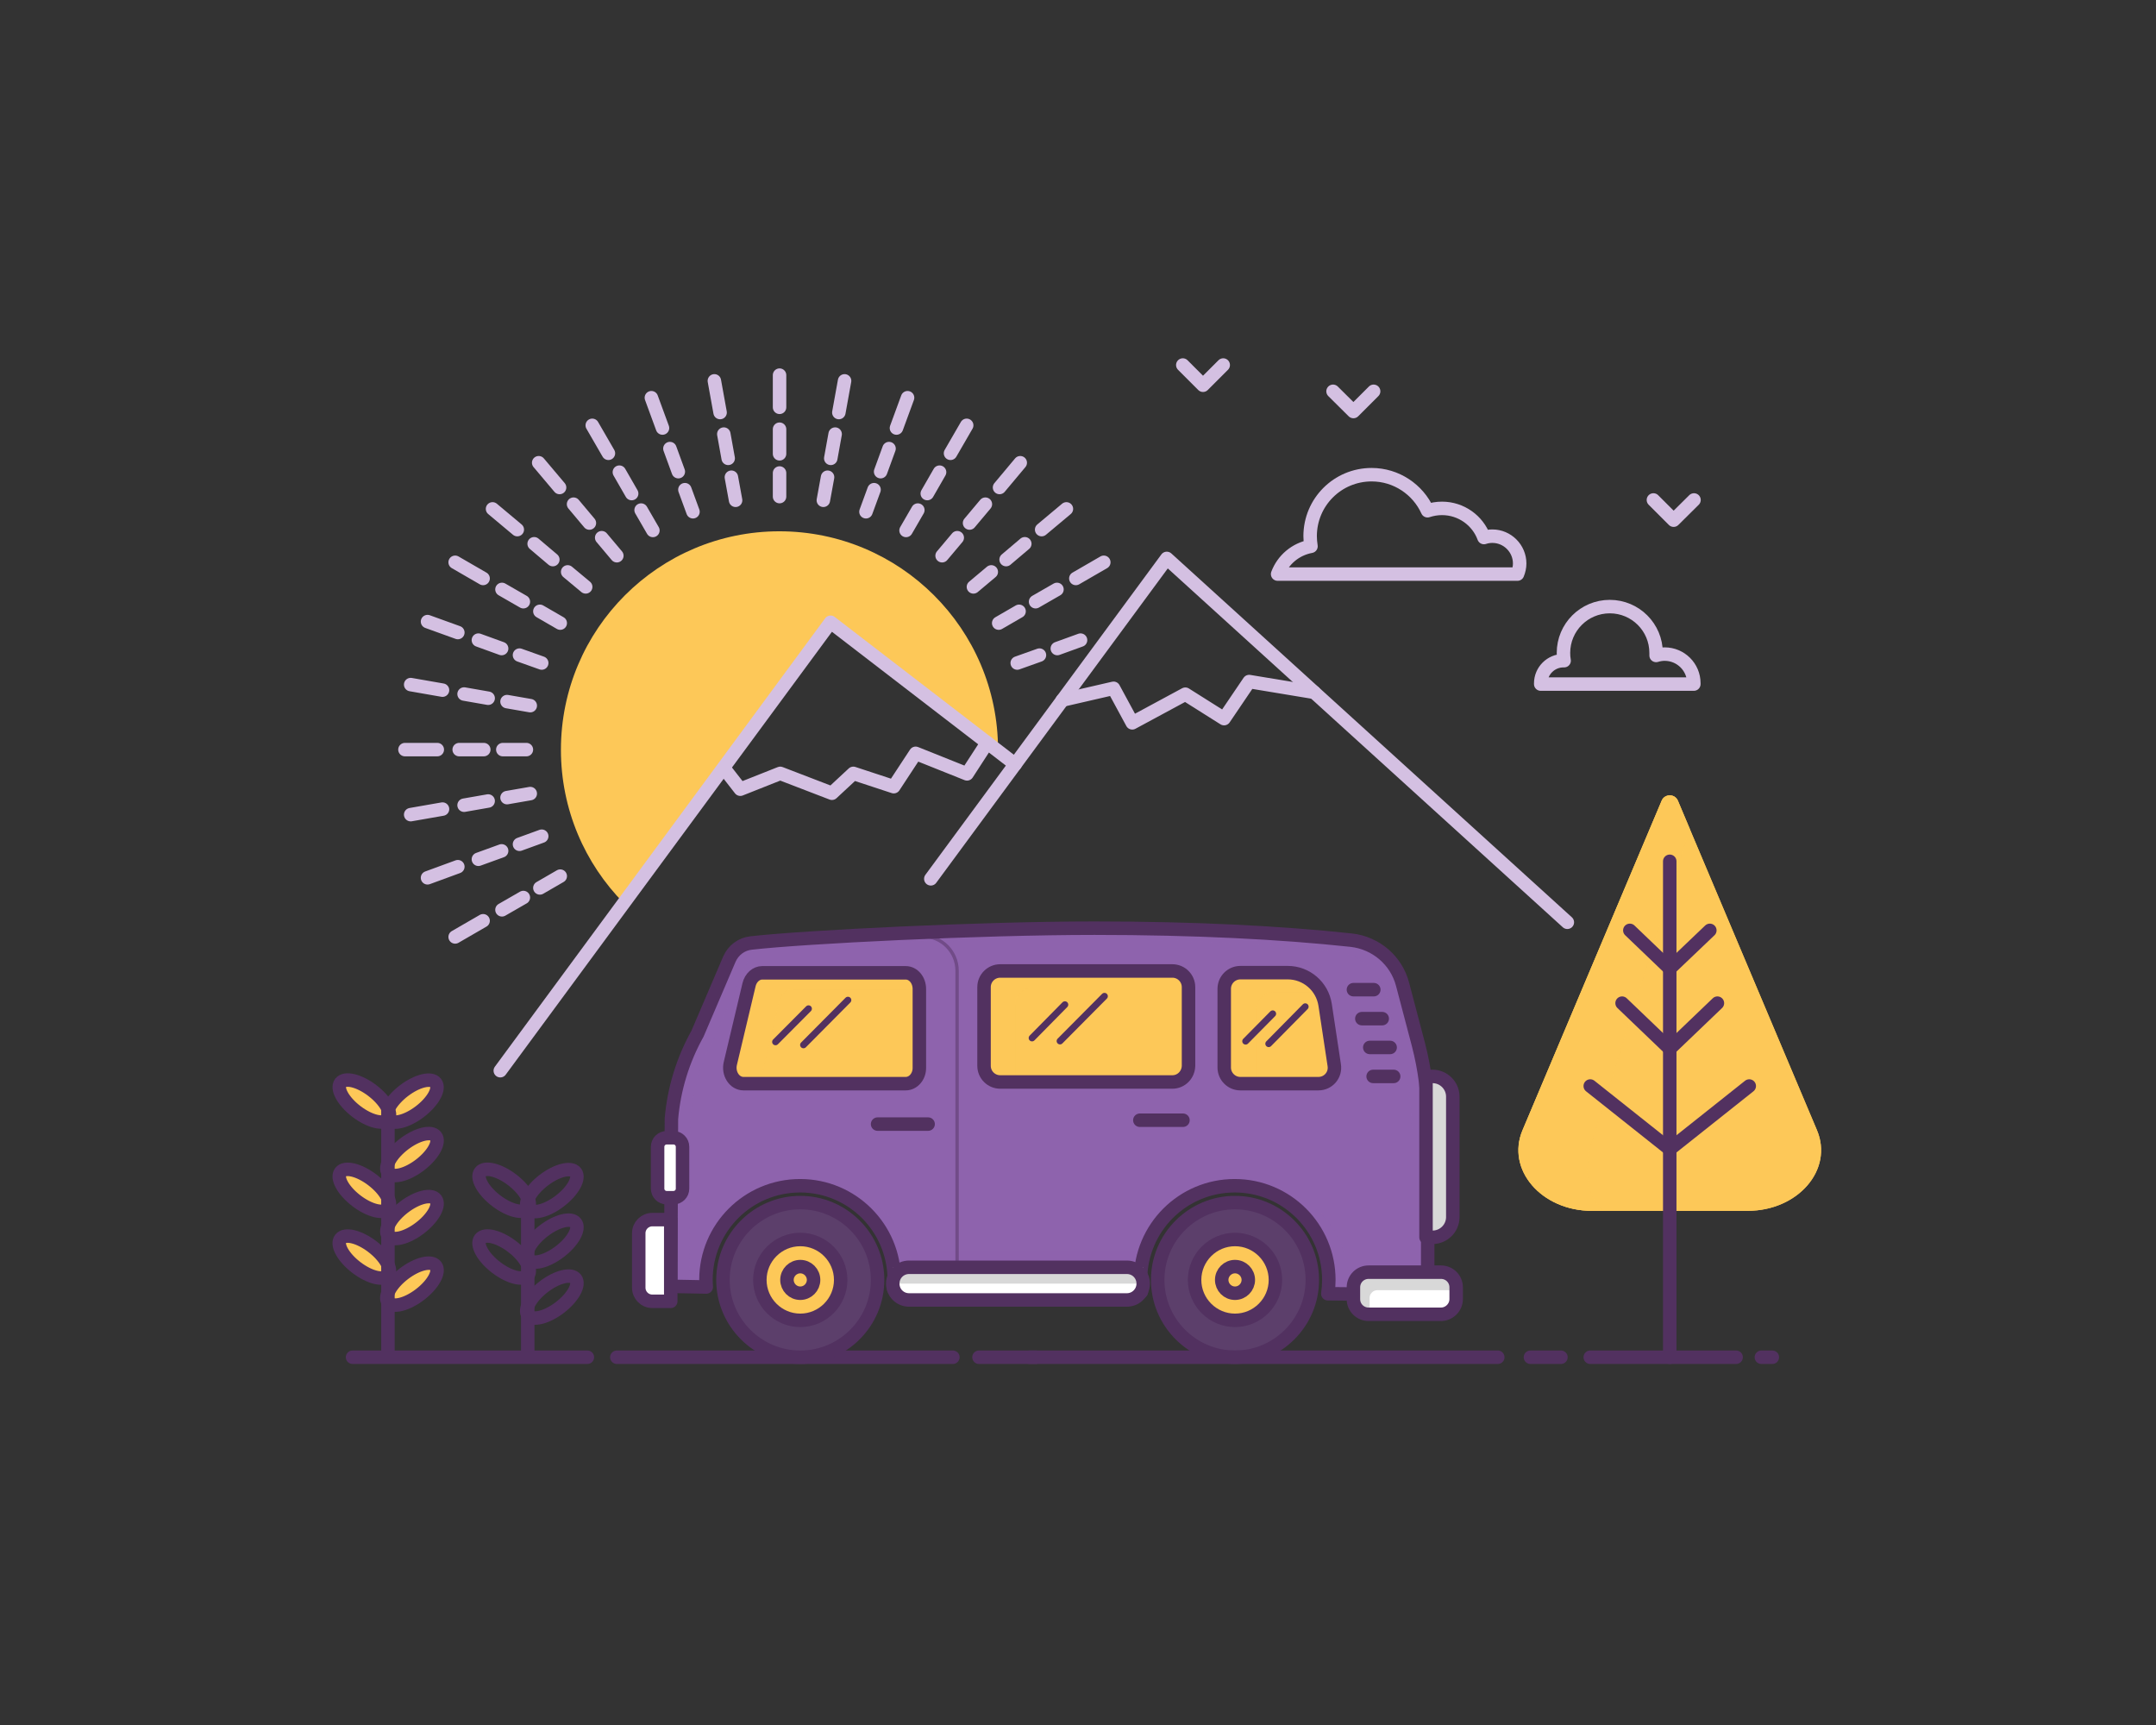 <?xml version="1.0" encoding="UTF-8" standalone="no"?>
<!DOCTYPE svg PUBLIC "-//W3C//DTD SVG 1.1//EN" "http://www.w3.org/Graphics/SVG/1.1/DTD/svg11.dtd">
<svg width="100%" height="100%" viewBox="0 0 1280 1024" version="1.1" xmlns="http://www.w3.org/2000/svg" xmlns:xlink="http://www.w3.org/1999/xlink" xml:space="preserve" xmlns:serif="http://www.serif.com/" style="fill-rule:evenodd;clip-rule:evenodd;stroke-linecap:round;stroke-linejoin:round;stroke-miterlimit:10;">
    <rect x="0" y="0" width="1280" height="1024" fill="#333333" stroke="none"/>
    <g id="XMLID_967_" transform="matrix(1,0,0,1,134.216,64.989)">
        <g id="XMLID_1056_">
            <path id="XMLID_1057_" d="M236.1,471.1C213,447.7 198.8,415.5 198.8,380.1C198.8,308.5 256.9,250.4 328.5,250.4C400.1,250.4 458.3,308.4 458.3,380L358.4,304L236.1,471.1Z" style="fill:rgb(253,200,88);fill-rule:nonzero;"/>
        </g>
        <g id="XMLID_1052_">
            <path id="XMLID_1055_" d="M328.6,215.8L328.6,229.8" style="fill:none;fill-rule:nonzero;stroke:rgb(212,192,226);stroke-width:8px;"/>
            <path id="XMLID_1054_" d="M328.6,189.8L328.6,204.4" style="fill:none;fill-rule:nonzero;stroke:rgb(212,192,226);stroke-width:8px;"/>
            <path id="XMLID_1053_" d="M328.6,157.7L328.6,176.8" style="fill:none;fill-rule:nonzero;stroke:rgb(212,192,226);stroke-width:8px;"/>
        </g>
        <g id="XMLID_1048_">
            <path id="XMLID_1051_" d="M300,218.3L302.5,232" style="fill:none;fill-rule:nonzero;stroke:rgb(212,192,226);stroke-width:8px;"/>
            <path id="XMLID_1050_" d="M295.5,192.7L298.1,207.1" style="fill:none;fill-rule:nonzero;stroke:rgb(212,192,226);stroke-width:8px;"/>
            <path id="XMLID_1049_" d="M289.9,161.1L293.3,179.9" style="fill:none;fill-rule:nonzero;stroke:rgb(212,192,226);stroke-width:8px;"/>
        </g>
        <g id="XMLID_1044_">
            <path id="XMLID_1047_" d="M272.4,225.7L277.2,238.8" style="fill:none;fill-rule:nonzero;stroke:rgb(212,192,226);stroke-width:8px;"/>
            <path id="XMLID_1046_" d="M263.5,201.3L268.5,215" style="fill:none;fill-rule:nonzero;stroke:rgb(212,192,226);stroke-width:8px;"/>
            <path id="XMLID_1045_" d="M252.5,171.1L259.1,189.1" style="fill:none;fill-rule:nonzero;stroke:rgb(212,192,226);stroke-width:8px;"/>
        </g>
        <g id="XMLID_1040_">
            <path id="XMLID_1043_" d="M246.4,237.8L253.4,249.9" style="fill:none;fill-rule:nonzero;stroke:rgb(212,192,226);stroke-width:8px;"/>
            <path id="XMLID_1042_" d="M233.5,215.3L240.8,228" style="fill:none;fill-rule:nonzero;stroke:rgb(212,192,226);stroke-width:8px;"/>
            <path id="XMLID_1041_" d="M217.4,187.5L227,204.1" style="fill:none;fill-rule:nonzero;stroke:rgb(212,192,226);stroke-width:8px;"/>
        </g>
        <g id="XMLID_1036_">
            <path id="XMLID_1039_" d="M223,254.2L232,264.9" style="fill:none;fill-rule:nonzero;stroke:rgb(212,192,226);stroke-width:8px;"/>
            <path id="XMLID_1038_" d="M206.3,234.3L215.7,245.5" style="fill:none;fill-rule:nonzero;stroke:rgb(212,192,226);stroke-width:8px;"/>
            <path id="XMLID_1037_" d="M185.6,209.7L198,224.4" style="fill:none;fill-rule:nonzero;stroke:rgb(212,192,226);stroke-width:8px;"/>
        </g>
        <g id="XMLID_1030_">
            <path id="XMLID_1035_" d="M202.8,274.5L213.5,283.4" style="fill:none;fill-rule:nonzero;stroke:rgb(212,192,226);stroke-width:8px;"/>
            <path id="XMLID_1034_" d="M182.9,257.8L194,267.2" style="fill:none;fill-rule:nonzero;stroke:rgb(212,192,226);stroke-width:8px;"/>
            <path id="XMLID_1033_" d="M158.2,237.1L172.9,249.4" style="fill:none;fill-rule:nonzero;stroke:rgb(212,192,226);stroke-width:8px;"/>
        </g>
        <g id="XMLID_1026_">
            <path id="XMLID_1029_" d="M186.3,297.9L198.4,304.9" style="fill:none;fill-rule:nonzero;stroke:rgb(212,192,226);stroke-width:8px;"/>
            <path id="XMLID_1028_" d="M163.8,284.9L176.5,292.2" style="fill:none;fill-rule:nonzero;stroke:rgb(212,192,226);stroke-width:8px;"/>
            <path id="XMLID_1027_" d="M136,268.8L152.6,278.4" style="fill:none;fill-rule:nonzero;stroke:rgb(212,192,226);stroke-width:8px;"/>
        </g>
        <g id="XMLID_1022_">
            <path id="XMLID_1025_" d="M174.2,323.9L187.4,328.6" style="fill:none;fill-rule:nonzero;stroke:rgb(212,192,226);stroke-width:8px;"/>
            <path id="XMLID_1024_" d="M149.8,315L163.6,320" style="fill:none;fill-rule:nonzero;stroke:rgb(212,192,226);stroke-width:8px;"/>
            <path id="XMLID_1023_" d="M119.6,304L137.6,310.5" style="fill:none;fill-rule:nonzero;stroke:rgb(212,192,226);stroke-width:8px;"/>
        </g>
        <g id="XMLID_1018_">
            <path id="XMLID_1021_" d="M166.8,351.5L180.6,353.9" style="fill:none;fill-rule:nonzero;stroke:rgb(212,192,226);stroke-width:8px;"/>
            <path id="XMLID_1020_" d="M141.3,347L155.6,349.5" style="fill:none;fill-rule:nonzero;stroke:rgb(212,192,226);stroke-width:8px;"/>
            <path id="XMLID_1019_" d="M109.6,341.4L128.5,344.7" style="fill:none;fill-rule:nonzero;stroke:rgb(212,192,226);stroke-width:8px;"/>
        </g>
        <g id="XMLID_1014_">
            <path id="XMLID_1017_" d="M164.3,380L178.3,380" style="fill:none;fill-rule:nonzero;stroke:rgb(212,192,226);stroke-width:8px;"/>
            <path id="XMLID_1016_" d="M138.4,380L153,380" style="fill:none;fill-rule:nonzero;stroke:rgb(212,192,226);stroke-width:8px;"/>
            <path id="XMLID_1015_" d="M106.2,380L125.4,380" style="fill:none;fill-rule:nonzero;stroke:rgb(212,192,226);stroke-width:8px;"/>
        </g>
        <g id="XMLID_1010_">
            <path id="XMLID_1013_" d="M166.8,408.5L180.6,406.1" style="fill:none;fill-rule:nonzero;stroke:rgb(212,192,226);stroke-width:8px;"/>
            <path id="XMLID_1012_" d="M141.3,413L155.6,410.5" style="fill:none;fill-rule:nonzero;stroke:rgb(212,192,226);stroke-width:8px;"/>
            <path id="XMLID_1011_" d="M109.6,418.6L128.5,415.3" style="fill:none;fill-rule:nonzero;stroke:rgb(212,192,226);stroke-width:8px;"/>
        </g>
        <g id="XMLID_1006_">
            <path id="XMLID_1009_" d="M174.2,436.2L187.4,431.4" style="fill:none;fill-rule:nonzero;stroke:rgb(212,192,226);stroke-width:8px;"/>
            <path id="XMLID_1008_" d="M149.8,445.1L163.6,440.1" style="fill:none;fill-rule:nonzero;stroke:rgb(212,192,226);stroke-width:8px;"/>
            <path id="XMLID_1007_" d="M119.6,456.1L137.6,449.5" style="fill:none;fill-rule:nonzero;stroke:rgb(212,192,226);stroke-width:8px;"/>
        </g>
        <g id="XMLID_1002_">
            <path id="XMLID_1005_" d="M186.3,462.1L198.4,455.1" style="fill:none;fill-rule:nonzero;stroke:rgb(212,192,226);stroke-width:8px;"/>
            <path id="XMLID_1004_" d="M163.8,475.1L176.5,467.8" style="fill:none;fill-rule:nonzero;stroke:rgb(212,192,226);stroke-width:8px;"/>
            <path id="XMLID_1003_" d="M136,491.2L152.6,481.6" style="fill:none;fill-rule:nonzero;stroke:rgb(212,192,226);stroke-width:8px;"/>
        </g>
        <g id="XMLID_992_">
            <path id="XMLID_994_" d="M482.9,323.9L469.7,328.6" style="fill:none;fill-rule:nonzero;stroke:rgb(212,192,226);stroke-width:8px;"/>
            <path id="XMLID_993_" d="M507.3,315L493.5,320" style="fill:none;fill-rule:nonzero;stroke:rgb(212,192,226);stroke-width:8px;"/>
        </g>
        <g id="XMLID_988_">
            <path id="XMLID_991_" d="M470.8,297.9L458.7,304.9" style="fill:none;fill-rule:nonzero;stroke:rgb(212,192,226);stroke-width:8px;"/>
            <path id="XMLID_990_" d="M493.3,284.9L480.6,292.2" style="fill:none;fill-rule:nonzero;stroke:rgb(212,192,226);stroke-width:8px;"/>
            <path id="XMLID_989_" d="M521.1,268.8L504.5,278.4" style="fill:none;fill-rule:nonzero;stroke:rgb(212,192,226);stroke-width:8px;"/>
        </g>
        <g id="XMLID_984_">
            <path id="XMLID_987_" d="M454.3,274.5L443.7,283.4" style="fill:none;fill-rule:nonzero;stroke:rgb(212,192,226);stroke-width:8px;"/>
            <path id="XMLID_986_" d="M474.2,257.8L463.1,267.2" style="fill:none;fill-rule:nonzero;stroke:rgb(212,192,226);stroke-width:8px;"/>
            <path id="XMLID_985_" d="M498.9,237.1L484.2,249.4" style="fill:none;fill-rule:nonzero;stroke:rgb(212,192,226);stroke-width:8px;"/>
        </g>
        <g id="XMLID_980_">
            <path id="XMLID_983_" d="M434.1,254.2L425.1,264.9" style="fill:none;fill-rule:nonzero;stroke:rgb(212,192,226);stroke-width:8px;"/>
            <path id="XMLID_982_" d="M450.8,234.3L441.4,245.5" style="fill:none;fill-rule:nonzero;stroke:rgb(212,192,226);stroke-width:8px;"/>
            <path id="XMLID_981_" d="M471.5,209.7L459.2,224.4" style="fill:none;fill-rule:nonzero;stroke:rgb(212,192,226);stroke-width:8px;"/>
        </g>
        <g id="XMLID_976_">
            <path id="XMLID_979_" d="M410.7,237.8L403.7,249.9" style="fill:none;fill-rule:nonzero;stroke:rgb(212,192,226);stroke-width:8px;"/>
            <path id="XMLID_978_" d="M423.6,215.3L416.3,228" style="fill:none;fill-rule:nonzero;stroke:rgb(212,192,226);stroke-width:8px;"/>
            <path id="XMLID_977_" d="M439.7,187.5L430.1,204.1" style="fill:none;fill-rule:nonzero;stroke:rgb(212,192,226);stroke-width:8px;"/>
        </g>
        <g id="XMLID_972_">
            <path id="XMLID_975_" d="M384.7,225.7L379.9,238.8" style="fill:none;fill-rule:nonzero;stroke:rgb(212,192,226);stroke-width:8px;"/>
            <path id="XMLID_974_" d="M393.6,201.3L388.6,215" style="fill:none;fill-rule:nonzero;stroke:rgb(212,192,226);stroke-width:8px;"/>
            <path id="XMLID_973_" d="M404.6,171.1L398,189.1" style="fill:none;fill-rule:nonzero;stroke:rgb(212,192,226);stroke-width:8px;"/>
        </g>
        <g id="XMLID_968_">
            <path id="XMLID_971_" d="M357.1,218.3L354.6,232" style="fill:none;fill-rule:nonzero;stroke:rgb(212,192,226);stroke-width:8px;"/>
            <path id="XMLID_970_" d="M361.6,192.7L359,207.1" style="fill:none;fill-rule:nonzero;stroke:rgb(212,192,226);stroke-width:8px;"/>
            <path id="XMLID_969_" d="M367.2,161.1L363.8,179.9" style="fill:none;fill-rule:nonzero;stroke:rgb(212,192,226);stroke-width:8px;"/>
        </g>
    </g>
    <g id="XMLID_129_" transform="matrix(1,0,0,1,134.216,64.989)">
        <path d="M214.5,740.7L75.1,740.7" style="fill:none;fill-rule:nonzero;stroke:rgb(82,49,96);stroke-width:8px;"/>
    </g>
    <g id="XMLID_187_" transform="matrix(1,0,0,1,134.216,64.989)">
        <path d="M431.5,740.7L232,740.7" style="fill:none;fill-rule:nonzero;stroke:rgb(82,49,96);stroke-width:8px;"/>
    </g>
    <g id="XMLID_325_" transform="matrix(1,0,0,1,134.216,64.989)">
        <path d="M792.5,740.7L774.4,740.7" style="fill:none;fill-rule:nonzero;stroke:rgb(82,49,96);stroke-width:8px;"/>
    </g>
    <g id="XMLID_3_" transform="matrix(1,0,0,1,134.216,64.989)">
        <path d="M896.5,740.7L809.9,740.7" style="fill:none;fill-rule:nonzero;stroke:rgb(82,49,96);stroke-width:8px;"/>
    </g>
    <g id="XMLID_5_" transform="matrix(1,0,0,1,134.216,64.989)">
        <path d="M918,740.7L911.5,740.7" style="fill:none;fill-rule:nonzero;stroke:rgb(82,49,96);stroke-width:8px;"/>
    </g>
    <g id="XMLID_19_" transform="matrix(1,0,0,1,134.216,64.989)">
        <path d="M162.8,570.6L358.9,304.4L468.5,388.7" style="fill:none;fill-rule:nonzero;stroke:rgb(212,192,226);stroke-width:8px;"/>
    </g>
    <g id="XMLID_29_" transform="matrix(1,0,0,1,134.216,64.989)">
        <path d="M418.4,456.7L558.5,266.5L796.3,482.5" style="fill:none;fill-rule:nonzero;stroke:rgb(212,192,226);stroke-width:8px;"/>
    </g>
    <g id="XMLID_174_" transform="matrix(0.795,-0.607,0.607,0.795,-219.568,259.259)">
        <ellipse cx="110.3" cy="620.2" rx="17.8" ry="7.8" style="fill:rgb(253,200,88);"/>
    </g>
    <g id="XMLID_163_" transform="matrix(0.795,-0.607,0.607,0.795,-200.37,252.766)">
        <ellipse cx="110.3" cy="588.5" rx="17.8" ry="7.8" style="fill:rgb(253,200,88);"/>
    </g>
    <g id="XMLID_158_" transform="matrix(0.795,-0.607,0.607,0.795,-266.26,275.051)">
        <ellipse cx="110.3" cy="697.1" rx="17.8" ry="7.8" style="fill:rgb(253,200,88);"/>
    </g>
    <g id="XMLID_134_" transform="matrix(0.795,-0.607,0.607,0.795,-242.27,266.937)">
        <ellipse cx="110.3" cy="657.6" rx="17.8" ry="7.8" style="fill:rgb(253,200,88);"/>
    </g>
    <g id="XMLID_34_" transform="matrix(0.795,-0.607,0.607,0.795,-219.568,259.259)">
        <ellipse cx="110.3" cy="620.2" rx="17.8" ry="7.8" style="fill:none;stroke:rgb(82,49,96);stroke-width:8px;"/>
    </g>
    <g id="XMLID_32_" transform="matrix(0.795,-0.607,0.607,0.795,-200.37,252.766)">
        <ellipse cx="110.3" cy="588.5" rx="17.8" ry="7.8" style="fill:none;stroke:rgb(82,49,96);stroke-width:8px;"/>
    </g>
    <g id="XMLID_35_" transform="matrix(0.795,-0.607,0.607,0.795,-266.26,275.051)">
        <ellipse cx="110.3" cy="697.1" rx="17.8" ry="7.8" style="fill:none;stroke:rgb(82,49,96);stroke-width:8px;"/>
    </g>
    <g id="XMLID_33_" transform="matrix(0.795,-0.607,0.607,0.795,-242.27,266.937)">
        <ellipse cx="110.3" cy="657.6" rx="17.8" ry="7.8" style="fill:none;stroke:rgb(82,49,96);stroke-width:8px;"/>
    </g>
    <g id="XMLID_175_" transform="matrix(0.607,-0.795,0.795,0.607,-301.311,361.428)">
        <ellipse cx="81.9" cy="588.6" rx="7.8" ry="17.8" style="fill:rgb(253,200,88);"/>
    </g>
    <g id="XMLID_160_" transform="matrix(0.607,-0.795,0.795,0.607,-374.948,397.844)">
        <ellipse cx="81.9" cy="681.2" rx="7.8" ry="17.8" style="fill:rgb(253,200,88);"/>
    </g>
    <g id="XMLID_137_" transform="matrix(0.607,-0.795,0.795,0.607,-343.455,382.27)">
        <ellipse cx="81.9" cy="641.6" rx="7.8" ry="17.8" style="fill:rgb(253,200,88);"/>
    </g>
    <g id="XMLID_38_" transform="matrix(0.607,-0.795,0.795,0.607,-301.311,361.428)">
        <ellipse cx="81.9" cy="588.6" rx="7.8" ry="17.8" style="fill:none;stroke:rgb(82,49,96);stroke-width:8px;"/>
    </g>
    <g id="XMLID_37_" transform="matrix(0.607,-0.795,0.795,0.607,-374.948,397.844)">
        <ellipse cx="81.9" cy="681.2" rx="7.8" ry="17.8" style="fill:none;stroke:rgb(82,49,96);stroke-width:8px;"/>
    </g>
    <g id="XMLID_36_" transform="matrix(0.607,-0.795,0.795,0.607,-343.455,382.27)">
        <ellipse cx="81.9" cy="641.6" rx="7.8" ry="17.8" style="fill:none;stroke:rgb(82,49,96);stroke-width:8px;"/>
    </g>
    <g id="XMLID_40_" transform="matrix(1,0,0,1,134.216,64.989)">
        <path d="M96.1,593.5L96.1,738.8" style="fill:none;fill-rule:nonzero;stroke:rgb(82,49,96);stroke-width:8px;"/>
    </g>
    <g id="XMLID_44_" transform="matrix(0.795,-0.607,0.607,0.795,-253.873,326.995)">
        <ellipse cx="193.3" cy="704.8" rx="17.8" ry="7.8" style="fill:none;stroke:rgb(82,49,96);stroke-width:8px;"/>
    </g>
    <g id="XMLID_43_" transform="matrix(0.795,-0.607,0.607,0.795,-233.721,320.18)">
        <ellipse cx="193.3" cy="671.6" rx="17.8" ry="7.8" style="fill:none;stroke:rgb(82,49,96);stroke-width:8px;"/>
    </g>
    <g id="XMLID_45_" transform="matrix(0.795,-0.607,0.607,0.795,-215.533,314.029)">
        <ellipse cx="193.3" cy="641.6" rx="17.8" ry="7.8" style="fill:none;stroke:rgb(82,49,96);stroke-width:8px;"/>
    </g>
    <g id="XMLID_42_" transform="matrix(0.607,-0.795,0.795,0.607,-342.333,463.796)">
        <ellipse cx="164.9" cy="681.2" rx="7.8" ry="17.8" style="fill:none;stroke:rgb(82,49,96);stroke-width:8px;"/>
    </g>
    <g id="XMLID_41_" transform="matrix(0.607,-0.795,0.795,0.607,-310.839,448.222)">
        <ellipse cx="164.9" cy="641.6" rx="7.8" ry="17.8" style="fill:none;stroke:rgb(82,49,96);stroke-width:8px;"/>
    </g>
    <g id="XMLID_39_" transform="matrix(1,0,0,1,134.216,64.989)">
        <path d="M179.1,648.3L179.1,738.8" style="fill:none;fill-rule:nonzero;stroke:rgb(82,49,96);stroke-width:8px;"/>
    </g>
    <g id="XMLID_30_" transform="matrix(1,0,0,1,134.216,64.989)">
        <path d="M295.5,390.9L305.3,403.5L329,394.1L359.7,405.9L372.4,394.1L396.4,402L409.4,382.2L439.9,394.4L451.9,375.9" style="fill:none;fill-rule:nonzero;stroke:rgb(212,192,226);stroke-width:8px;"/>
    </g>
    <g id="XMLID_46_" transform="matrix(1,0,0,1,134.216,64.989)">
        <path d="M496.5,350.6L526.9,343.6L538,364.1L569.5,347.1L592.5,361.6L607.4,339.6L646,346" style="fill:none;fill-rule:nonzero;stroke:rgb(212,192,226);stroke-width:8px;"/>
    </g>
    <g id="XMLID_59_" transform="matrix(1,0,0,1,134.216,64.989)">
        <path d="M624.3,275.8L766.7,275.8C767.5,273.9 768,271.7 768,269.5C768,260.6 760.7,253.3 751.8,253.3C750,253.3 748.3,253.6 746.8,254.1C743.1,244 733.3,236.8 721.9,236.8C718.9,236.8 716,237.3 713.3,238.2C707.6,225.6 694.8,216.8 680.1,216.8C659.9,216.8 643.6,233.1 643.6,253.3C643.6,255.3 643.8,257.3 644.1,259.3C634.9,261 627.5,267.3 624.3,275.8Z" style="fill:none;fill-rule:nonzero;stroke:rgb(212,192,226);stroke-width:8px;"/>
    </g>
    <g id="XMLID_64_" transform="matrix(1,0,0,1,134.216,64.989)">
        <path d="M871.4,341.1L871.4,340.6C871.4,331 863.6,323.3 854.1,323.3C852.3,323.3 850.6,323.6 849,324.1L849,322.6C849,307.4 836.7,295.1 821.5,295.1C806.3,295.1 794,307.4 794,322.6C794,324.2 794.1,325.7 794.4,327.2L794,327.2C786.6,327.2 780.5,333.2 780.5,340.7L780.5,341.1L871.4,341.1Z" style="fill:none;fill-rule:nonzero;stroke:rgb(212,192,226);stroke-width:8px;"/>
    </g>
    <g id="XMLID_115_" transform="matrix(1,0,0,1,134.216,64.989)">
        <path d="M340.9,740.7C315.6,740.7 295,720.1 295,694.8C295,669.5 315.6,648.9 340.9,648.9C366.2,648.9 386.8,669.5 386.8,694.8C386.8,720.1 366.2,740.7 340.9,740.7Z" style="fill:rgb(92,63,107);fill-rule:nonzero;"/>
    </g>
    <g id="XMLID_11_" transform="matrix(1,0,0,1,134.216,64.989)">
        <path d="M340.9,740.7C315.6,740.7 295,720.1 295,694.8C295,669.5 315.6,648.9 340.9,648.9C366.2,648.9 386.8,669.5 386.8,694.8C386.8,720.1 366.2,740.7 340.9,740.7Z" style="fill:none;fill-rule:nonzero;stroke:rgb(82,49,96);stroke-width:8px;"/>
    </g>
    <g id="XMLID_116_" transform="matrix(1,0,0,1,134.216,64.989)">
        <path d="M340.9,718.8C327.7,718.8 316.9,708 316.9,694.8C316.9,681.6 327.7,670.8 340.9,670.8C354.1,670.8 364.9,681.6 364.9,694.8C364.9,708 354.1,718.8 340.9,718.8Z" style="fill:rgb(253,200,88);fill-rule:nonzero;"/>
    </g>
    <g id="XMLID_9_" transform="matrix(1,0,0,1,134.216,64.989)">
        <path d="M340.9,718.8C327.7,718.8 316.9,708 316.9,694.8C316.9,681.6 327.7,670.8 340.9,670.8C354.1,670.8 364.9,681.6 364.9,694.8C364.9,708 354.1,718.8 340.9,718.8Z" style="fill:none;fill-rule:nonzero;stroke:rgb(82,49,96);stroke-width:8px;"/>
    </g>
    <g id="XMLID_123_" transform="matrix(1,0,0,1,134.216,64.989)">
        <path d="M340.9,702.7C336.5,702.7 333,699.1 333,694.8C333,690.4 336.6,686.9 340.9,686.9C345.3,686.9 348.8,690.5 348.8,694.8C348.8,699.1 345.3,702.7 340.9,702.7Z" style="fill:rgb(253,200,88);fill-rule:nonzero;"/>
    </g>
    <g id="XMLID_14_" transform="matrix(1,0,0,1,134.216,64.989)">
        <path d="M340.9,702.7C336.5,702.7 333,699.1 333,694.8C333,690.4 336.6,686.9 340.9,686.9C345.3,686.9 348.8,690.5 348.8,694.8C348.8,699.1 345.3,702.7 340.9,702.7Z" style="fill:none;fill-rule:nonzero;stroke:rgb(82,49,96);stroke-width:8px;"/>
    </g>
    <g id="XMLID_84_" transform="matrix(1,0,0,1,134.216,64.989)">
        <path d="M707.9,555.1L698.5,519.4C694.8,505.1 682.6,494.7 667.9,493.1C625.9,488.6 575,486 515.6,486C447.6,486 343.1,491.2 311.7,494.8C306,495.4 301.1,499.1 298.8,504.4L279.9,548.6C271.2,564.2 265.9,581.4 264.4,599.2L264,698.6L285.1,699C285,697.6 284.9,696.2 284.9,694.8C284.9,663.9 309.9,638.9 340.8,638.9C371.7,638.9 396.7,663.9 396.7,694.8C396.7,696.6 396.6,698.4 396.4,700.1L543.4,701.9C543.1,699.6 542.9,697.2 542.9,694.8C542.9,663.9 567.9,638.9 598.8,638.9C629.7,638.9 654.7,663.9 654.7,694.8C654.7,697.6 654.5,700.3 654.1,703L713.4,703.6L713.4,600C713.7,584.9 711.7,569.8 707.9,555.1Z" style="fill:rgb(142,99,173);fill-rule:nonzero;"/>
    </g>
    <g id="XMLID_304_" transform="matrix(1,0,0,1,134.216,64.989)">
        <g opacity="0.36">
            <path id="XMLID_306_" d="M275.2,698.6L275.6,599.2C277.1,581.4 282.4,564.2 291.1,548.6L310,504.4C312.3,499.1 317.2,495.5 322.9,494.8C353.4,491.3 452.7,486.3 520.7,486L515.6,486C447.6,486 343.1,491.2 311.7,494.8C306,495.4 301.1,499.1 298.8,504.4L279.9,548.6C271.2,564.2 265.9,581.4 264.4,599.2L264,698.6L285.1,699L285.1,698.8L275.2,698.6Z" style="fill:rgb(142,99,173);fill-rule:nonzero;"/>
            <path id="XMLID_312_" d="M665.5,703C665.9,700.3 666.1,697.6 666.1,694.8C666.1,663.9 641.1,638.9 610.2,638.9C608.3,638.9 606.5,639 604.6,639.2C632.9,642 654.9,665.8 654.9,694.8C654.9,697.6 654.7,700.3 654.3,703L713.6,703.6L713.6,703.5L665.5,703Z" style="fill:rgb(142,99,173);fill-rule:nonzero;"/>
            <path id="XMLID_314_" d="M407.7,700C407.9,698.3 408,696.5 408,694.7C408,663.8 383,638.8 352.1,638.8C350.2,638.8 348.4,638.9 346.5,639.1C374.8,641.9 396.8,665.7 396.8,694.7C396.8,696.5 396.7,698.3 396.5,700L543.5,701.8L543.5,701.7L407.7,700Z" style="fill:rgb(142,99,173);fill-rule:nonzero;"/>
        </g>
    </g>
    <g id="XMLID_331_" transform="matrix(1,0,0,1,134.216,64.989)">
        <path d="M407.9,691L541.5,691L541.5,677.7L405.3,677.7C406.7,682 407.5,686.4 407.9,691Z" style="fill:rgb(142,99,173);fill-opacity:0.36;fill-rule:nonzero;"/>
    </g>
    <g id="XMLID_297_" transform="matrix(1,0,0,1,134.216,64.989)">
        <g opacity="0.25">
            <path id="XMLID_301_" d="M709.9,554.1L700.5,518.4C696.8,504.1 684.6,493.7 669.9,492.1C627.9,487.6 577,485 517.6,485C449.6,485 345.1,490.2 313.7,493.8C308.8,494.4 304.4,497.2 301.9,501.4C301.9,501.4 301.9,499.7 302,499.7C333.4,496.1 437.9,492.6 505.9,492.6C565.4,492.6 616.2,495.2 658.2,499.7C672.9,501.3 685,511.7 688.8,526L698.2,561.7C702.1,576.4 704,591.5 704,606.6L704,702.5L715.8,702.6L715.8,599C715.7,583.9 713.7,568.8 709.9,554.1Z" style="fill:rgb(142,99,173);fill-rule:nonzero;"/>
        </g>
    </g>
    <g id="XMLID_8_" transform="matrix(1,0,0,1,134.216,64.989)">
        <path d="M707.9,555.1L698.5,519.4C694.8,505.1 682.6,494.7 667.9,493.1C625.9,488.6 575,486 515.6,486C447.6,486 343.1,491.2 311.7,494.8C306,495.4 301.1,499.1 298.8,504.4L279.9,548.6C271.2,564.2 265.9,581.4 264.4,599.2L264,698.6L285.1,699C285,697.6 284.9,696.2 284.9,694.8C284.9,663.9 309.9,638.9 340.8,638.9C371.7,638.9 396.7,663.9 396.7,694.8C396.7,696.6 396.6,698.4 396.4,700.1L543.4,701.9C543.1,699.6 542.9,697.2 542.9,694.8C542.9,663.9 567.9,638.9 598.8,638.9C629.7,638.9 654.7,663.9 654.7,694.8C654.7,697.6 654.5,700.3 654.1,703L713.4,703.6L713.4,600C713.7,584.9 711.7,569.8 707.9,555.1Z" style="fill:none;fill-rule:nonzero;stroke:rgb(82,49,96);stroke-width:8px;"/>
    </g>
    <g id="XMLID_117_" transform="matrix(1,0,0,1,134.216,64.989)">
        <path d="M599,740.7C573.7,740.7 553.1,720.1 553.1,694.8C553.1,669.5 573.7,648.9 599,648.9C624.3,648.9 644.9,669.5 644.9,694.8C644.9,720.1 624.3,740.7 599,740.7Z" style="fill:rgb(92,63,107);fill-rule:nonzero;"/>
    </g>
    <g id="XMLID_10_" transform="matrix(1,0,0,1,134.216,64.989)">
        <path d="M599,740.7C573.7,740.7 553.1,720.1 553.1,694.8C553.1,669.5 573.7,648.9 599,648.9C624.3,648.9 644.9,669.5 644.9,694.8C644.9,720.1 624.3,740.7 599,740.7Z" style="fill:none;fill-rule:nonzero;stroke:rgb(82,49,96);stroke-width:8px;"/>
    </g>
    <g id="XMLID_120_" transform="matrix(1,0,0,1,134.216,64.989)">
        <path d="M599,718.8C585.8,718.8 575,708 575,694.8C575,681.6 585.8,670.8 599,670.8C612.2,670.8 623,681.6 623,694.8C623,708 612.2,718.8 599,718.8Z" style="fill:rgb(253,200,88);fill-rule:nonzero;"/>
    </g>
    <g id="XMLID_12_" transform="matrix(1,0,0,1,134.216,64.989)">
        <path d="M599,718.8C585.8,718.8 575,708 575,694.8C575,681.6 585.8,670.8 599,670.8C612.2,670.8 623,681.6 623,694.8C623,708 612.2,718.8 599,718.8Z" style="fill:none;fill-rule:nonzero;stroke:rgb(82,49,96);stroke-width:8px;"/>
    </g>
    <g id="XMLID_125_" transform="matrix(1,0,0,1,134.216,64.989)">
        <path d="M599,702.7C594.6,702.7 591.1,699.1 591.1,694.8C591.1,690.4 594.7,686.9 599,686.9C603.4,686.9 606.9,690.5 606.9,694.8C606.9,699.1 603.4,702.7 599,702.7Z" style="fill:rgb(253,200,88);fill-rule:nonzero;"/>
    </g>
    <g id="XMLID_13_" transform="matrix(1,0,0,1,134.216,64.989)">
        <path d="M599,702.7C594.6,702.7 591.1,699.1 591.1,694.8C591.1,690.4 594.7,686.9 599,686.9C603.4,686.9 606.9,690.5 606.9,694.8C606.9,699.1 603.4,702.7 599,702.7Z" style="fill:none;fill-rule:nonzero;stroke:rgb(82,49,96);stroke-width:8px;"/>
    </g>
    <g id="XMLID_127_" transform="matrix(1,0,0,1,134.216,64.989)">
        <path d="M264,707.5L253.1,707.5C248.6,707.5 245,703.9 245,699.4L245,667.1C245,662.6 248.6,659 253.1,659L264,659L264,707.5Z" style="fill:white;fill-rule:nonzero;"/>
    </g>
    <g id="XMLID_6_" transform="matrix(1,0,0,1,134.216,64.989)">
        <path d="M264,707.5L253.1,707.5C248.6,707.5 245,703.9 245,699.4L245,667.1C245,662.6 248.6,659 253.1,659L264,659L264,707.5Z" style="fill:none;fill-rule:nonzero;stroke:rgb(82,49,96);stroke-width:8px;"/>
    </g>
    <g id="XMLID_128_" transform="matrix(1,0,0,1,134.216,64.989)">
        <path d="M265.6,646L261.6,646C258.6,646 256.2,643.6 256.2,640.6L256.2,615.8C256.2,612.8 258.6,610.4 261.6,610.4L265.6,610.4C268.6,610.4 271,612.8 271,615.8L271,640.6C271,643.6 268.6,646 265.6,646Z" style="fill:white;fill-rule:nonzero;"/>
    </g>
    <g id="XMLID_15_" transform="matrix(1,0,0,1,134.216,64.989)">
        <path d="M265.6,646L261.6,646C258.6,646 256.2,643.6 256.2,640.6L256.2,615.8C256.2,612.8 258.6,610.4 261.6,610.4L265.6,610.4C268.6,610.4 271,612.8 271,615.8L271,640.6C271,643.6 268.6,646 265.6,646Z" style="fill:none;fill-rule:nonzero;stroke:rgb(82,49,96);stroke-width:8px;"/>
    </g>
    <g id="XMLID_126_" transform="matrix(1,0,0,1,134.216,64.989)">
        <path d="M721.3,715.2L678.3,715.2C673.3,715.2 669.3,711.2 669.3,706.2L669.3,699.2C669.3,694.2 673.3,690.2 678.3,690.2L721.3,690.2C726.3,690.2 730.3,694.2 730.3,699.2L730.3,706.2C730.3,711.1 726.2,715.2 721.3,715.2Z" style="fill:white;fill-rule:nonzero;"/>
    </g>
    <g id="XMLID_294_" transform="matrix(1,0,0,1,134.216,64.989)">
        <path d="M678.9,705.5C678.9,703 681,700.9 683.5,700.9L730.2,700.9L730.2,699.2C730.2,694.2 726.2,690.2 721.2,690.2L678.2,690.2C673.2,690.2 669.2,694.2 669.2,699.2L669.2,706.2C669.2,711.2 673.2,715.2 678.2,715.2L678.9,715.2L678.9,705.5Z" style="fill:rgb(216,216,216);fill-rule:nonzero;"/>
    </g>
    <g id="XMLID_16_" transform="matrix(1,0,0,1,134.216,64.989)">
        <path d="M721.3,715.2L678.3,715.2C673.3,715.2 669.3,711.2 669.3,706.2L669.3,699.2C669.3,694.2 673.3,690.2 678.3,690.2L721.3,690.2C726.3,690.2 730.3,694.2 730.3,699.2L730.3,706.2C730.3,711.1 726.2,715.2 721.3,715.2Z" style="fill:none;fill-rule:nonzero;stroke:rgb(82,49,96);stroke-width:8px;"/>
    </g>
    <g id="XMLID_113_" transform="matrix(1,0,0,1,134.216,64.989)">
        <path d="M648.5,578.3L602.2,578.3C596.9,578.3 592.6,574 592.6,568.7L592.6,522C592.6,516.7 596.9,512.4 602.2,512.4L630.3,512.4C641.4,512.4 650.8,520.5 652.5,531.5L657.9,567.2C658.9,573.1 654.4,578.3 648.5,578.3Z" style="fill:rgb(253,200,88);fill-rule:nonzero;"/>
    </g>
    <g id="XMLID_293_" transform="matrix(1,0,0,1,134.216,64.989)">
        <path d="M612.2,533.5C612.2,528.2 616.5,523.9 621.8,523.9L649.9,523.9C646,517 638.6,512.5 630.3,512.5L602.2,512.5C596.9,512.5 592.6,516.8 592.6,522.1L592.6,568.8C592.6,574.1 596.9,578.4 602.2,578.4L612.2,578.4L612.2,533.5Z" style="fill:rgb(253,200,88);fill-opacity:0.56;fill-rule:nonzero;"/>
    </g>
    <g id="XMLID_17_" transform="matrix(1,0,0,1,134.216,64.989)">
        <path d="M648.5,578.3L602.2,578.3C596.9,578.3 592.6,574 592.6,568.7L592.6,522C592.6,516.7 596.9,512.4 602.2,512.4L630.3,512.4C641.4,512.4 650.8,520.5 652.5,531.5L657.9,567.2C658.9,573.1 654.4,578.3 648.5,578.3Z" style="fill:none;fill-rule:nonzero;stroke:rgb(82,49,96);stroke-width:8px;"/>
    </g>
    <g id="XMLID_99_" transform="matrix(1,0,0,1,134.216,64.989)">
        <path d="M561.8,577.3L459.6,577.3C454.3,577.3 450,573 450,567.7L450,521C450,515.7 454.3,511.4 459.6,511.4L561.8,511.4C567.1,511.4 571.4,515.7 571.4,521L571.4,567.7C571.3,573 567.1,577.3 561.8,577.3Z" style="fill:rgb(253,200,88);fill-rule:nonzero;"/>
    </g>
    <g id="XMLID_308_" transform="matrix(1,0,0,1,134.216,64.989)">
        <path d="M468.5,531.3C468.5,526 472.8,521.7 478.1,521.7L571.3,521.7L571.3,521C571.3,515.7 567,511.4 561.7,511.4L459.6,511.4C454.3,511.4 450,515.7 450,521L450,567.7C450,573 454.3,577.3 459.6,577.3L468.6,577.3L468.6,531.3L468.5,531.3Z" style="fill:rgb(253,200,88);fill-opacity:0.56;fill-rule:nonzero;"/>
    </g>
    <g id="XMLID_21_" transform="matrix(1,0,0,1,134.216,64.989)">
        <path d="M561.8,577.3L459.6,577.3C454.3,577.3 450,573 450,567.7L450,521C450,515.7 454.3,511.4 459.6,511.4L561.8,511.4C567.1,511.4 571.4,515.7 571.4,521L571.4,567.7C571.3,573 567.1,577.3 561.8,577.3Z" style="fill:none;fill-rule:nonzero;stroke:rgb(82,49,96);stroke-width:8px;"/>
    </g>
    <g id="XMLID_94_" transform="matrix(1,0,0,1,134.216,64.989)">
        <path d="M403.5,578.3L307.2,578.3C301.8,578.3 297.9,572.3 299.4,566.2L310.5,519.5C311.5,515.4 314.7,512.5 318.3,512.5L403.5,512.5C408,512.5 411.6,516.8 411.6,522.1L411.6,568.8C411.7,574 408,578.3 403.5,578.3Z" style="fill:rgb(253,200,88);fill-rule:nonzero;"/>
    </g>
    <g id="XMLID_316_" transform="matrix(1,0,0,1,134.216,64.989)">
        <path d="M317.4,576L328.5,529.3C329.5,525.2 332.7,522.3 336.3,522.3L411.6,522.3L411.6,522C411.6,516.7 408,512.4 403.5,512.4L318.3,512.4C314.7,512.4 311.5,515.3 310.5,519.4L299.4,566.1C298,572.2 301.8,578.2 307.2,578.2L317.1,578.2C317.2,577.5 317.3,576.8 317.4,576Z" style="fill:rgb(253,200,88);fill-opacity:0.56;fill-rule:nonzero;"/>
    </g>
    <g id="XMLID_22_" transform="matrix(1,0,0,1,134.216,64.989)">
        <path d="M403.5,578.3L307.2,578.3C301.8,578.3 297.9,572.3 299.4,566.2L310.5,519.5C311.5,515.4 314.7,512.5 318.3,512.5L403.5,512.5C408,512.5 411.6,516.8 411.6,522.1L411.6,568.8C411.7,574 408,578.3 403.5,578.3Z" style="fill:none;fill-rule:nonzero;stroke:rgb(82,49,96);stroke-width:8px;"/>
    </g>
    <g id="XMLID_20_" transform="matrix(1,0,0,1,134.216,64.989)">
        <path d="M413.4,490.7C424.8,490.7 434,499.9 434,511.3L434,700.5" style="fill:none;fill-rule:nonzero;stroke:rgb(82,49,96);stroke-opacity:0.48;stroke-width:2px;"/>
    </g>
    <g id="XMLID_24_" transform="matrix(1,0,0,1,134.216,64.989)">
        <path d="M386.8,602.3L416.8,602.3" style="fill:none;fill-rule:nonzero;stroke:rgb(82,49,96);stroke-width:8px;"/>
    </g>
    <g id="XMLID_150_" transform="matrix(1,0,0,1,134.216,64.989)">
        <path d="M542.5,600L568.1,600" style="fill:none;fill-rule:nonzero;stroke:rgb(82,49,96);stroke-width:8px;"/>
    </g>
    <g id="XMLID_289_" transform="matrix(1,0,0,1,134.216,64.989)">
        <path d="M716.3,669.5L712.4,669.5L712.4,574L716.3,574C722.9,574 728.3,579.4 728.3,586L728.3,657.5C728.3,664.1 722.9,669.5 716.3,669.5Z" style="fill:rgb(216,216,216);fill-rule:nonzero;"/>
    </g>
    <g id="XMLID_18_" transform="matrix(1,0,0,1,134.216,64.989)">
        <path d="M716.3,669.5L712.4,669.5L712.4,574L716.3,574C722.9,574 728.3,579.4 728.3,586L728.3,657.5C728.3,664.1 722.9,669.5 716.3,669.5Z" style="fill:none;fill-rule:nonzero;stroke:rgb(82,49,96);stroke-width:8px;"/>
    </g>
    <g id="XMLID_25_" transform="matrix(1,0,0,1,134.216,64.989)">
        <path d="M669.3,522.5L681.4,522.5" style="fill:none;fill-rule:nonzero;stroke:rgb(82,49,96);stroke-width:8px;"/>
    </g>
    <g id="XMLID_26_" transform="matrix(1,0,0,1,134.216,64.989)">
        <path d="M674.3,539.7L686.4,539.7" style="fill:none;fill-rule:nonzero;stroke:rgb(82,49,96);stroke-width:8px;"/>
    </g>
    <g id="XMLID_27_" transform="matrix(1,0,0,1,134.216,64.989)">
        <path d="M679,556.8L691.1,556.8" style="fill:none;fill-rule:nonzero;stroke:rgb(82,49,96);stroke-width:8px;"/>
    </g>
    <g id="XMLID_28_" transform="matrix(1,0,0,1,134.216,64.989)">
        <path d="M681,574L693.2,574" style="fill:none;fill-rule:nonzero;stroke:rgb(82,49,96);stroke-width:8px;"/>
    </g>
    <g id="XMLID_124_" transform="matrix(1,0,0,1,134.216,64.989)">
        <path d="M534.8,706.7L405.5,706.7C400.1,706.7 395.8,702.4 395.8,697C395.8,691.6 400.1,687.3 405.5,687.3L534.8,687.3C540.2,687.3 544.5,691.6 544.5,697C544.5,702.3 540.2,706.7 534.8,706.7Z" style="fill:white;fill-rule:nonzero;"/>
    </g>
    <g id="XMLID_141_" transform="matrix(1,0,0,1,134.216,64.989)">
        <path d="M534.8,706.7L405.5,706.7C400.1,706.7 395.8,702.4 395.8,697C395.8,691.6 400.1,687.3 405.5,687.3L534.8,687.3C540.2,687.3 544.5,691.6 544.5,697C544.5,702.3 540.2,706.7 534.8,706.7Z" style="fill:white;fill-rule:nonzero;"/>
    </g>
    <g id="XMLID_273_" transform="matrix(1,0,0,1,134.216,64.989)">
        <rect x="395.8" y="687.3" width="148.7" height="9.7" style="fill:rgb(216,216,216);"/>
    </g>
    <g id="XMLID_4_" transform="matrix(1,0,0,1,134.216,64.989)">
        <path d="M534.8,706.7L405.5,706.7C400.1,706.7 395.8,702.4 395.8,697C395.8,691.6 400.1,687.3 405.5,687.3L534.8,687.3C540.2,687.3 544.5,691.6 544.5,697C544.5,702.3 540.2,706.7 534.8,706.7Z" style="fill:none;fill-rule:nonzero;stroke:rgb(82,49,96);stroke-width:8px;"/>
    </g>
    <g id="XMLID_156_" transform="matrix(1,0,0,1,134.216,64.989)">
        <path d="M326.2,553.5L345.8,533.8" style="fill:none;fill-rule:nonzero;stroke:rgb(82,49,96);stroke-width:4px;"/>
    </g>
    <g id="XMLID_159_" transform="matrix(1,0,0,1,134.216,64.989)">
        <path d="M342.8,555.3L369.2,528.7" style="fill:none;fill-rule:nonzero;stroke:rgb(82,49,96);stroke-width:4px;"/>
    </g>
    <g id="XMLID_169_" transform="matrix(1,0,0,1,134.216,64.989)">
        <path d="M478.5,551.2L498,531.4" style="fill:none;fill-rule:nonzero;stroke:rgb(82,49,96);stroke-width:4px;"/>
    </g>
    <g id="XMLID_167_" transform="matrix(1,0,0,1,134.216,64.989)">
        <path d="M495.1,553L521.5,526.4" style="fill:none;fill-rule:nonzero;stroke:rgb(82,49,96);stroke-width:4px;"/>
    </g>
    <g id="XMLID_172_" transform="matrix(1,0,0,1,134.216,64.989)">
        <path d="M605.3,553.1L621.4,536.8" style="fill:none;fill-rule:nonzero;stroke:rgb(82,49,96);stroke-width:4px;"/>
    </g>
    <g id="XMLID_170_" transform="matrix(1,0,0,1,134.216,64.989)">
        <path d="M619,554.6L640.7,532.6" style="fill:none;fill-rule:nonzero;stroke:rgb(82,49,96);stroke-width:4px;"/>
    </g>
    <g id="XMLID_119_" transform="matrix(1,0,0,1,134.216,64.989)">
        <path d="M769.7,605.9L852.3,410.3C854.1,406.1 860.1,406.1 861.9,410.3L944.5,605.9C954.4,629.3 933.3,653.8 903.3,653.8L810.9,653.8C780.9,653.8 759.8,629.3 769.7,605.9Z" style="fill:rgb(253,200,88);fill-rule:nonzero;"/>
    </g>
    <g id="XMLID_133_" transform="matrix(1,0,0,1,134.216,64.989)">
        <path d="M769.7,605.9L852.3,410.3C854.1,406.1 860.1,406.1 861.9,410.3L944.5,605.9C954.4,629.3 933.3,653.8 903.3,653.8L810.9,653.8C780.9,653.8 759.8,629.3 769.7,605.9Z" style="fill:rgb(253,200,88);fill-rule:nonzero;"/>
    </g>
    <g id="XMLID_340_" transform="matrix(1,0,0,1,134.216,64.989)">
        <path d="M810.1,615.1L869,427L862,410.3C860.2,406.1 854.2,406.1 852.4,410.3L769.8,605.9C759.9,629.3 781,653.8 811,653.8L818,653.8C809.2,646.4 805.8,634.1 810.1,615.1Z" style="fill:rgb(253,200,88);fill-opacity:0.56;fill-rule:nonzero;"/>
    </g>
    <g id="XMLID_132_" transform="matrix(1,0,0,1,134.216,64.989)">
        <path d="M857.1,740.7L857.1,446.3" style="fill:none;fill-rule:nonzero;stroke:rgb(82,49,96);stroke-width:8px;"/>
    </g>
    <g id="XMLID_130_" transform="matrix(1,0,0,1,134.216,64.989)">
        <path d="M880.9,487.3L857.1,510L833.4,487.3" style="fill:none;fill-rule:nonzero;stroke:rgb(82,49,96);stroke-width:8px;"/>
    </g>
    <g id="XMLID_135_" transform="matrix(1,0,0,1,134.216,64.989)">
        <path d="M885.4,530.5L857.1,557.6L828.8,530.5" style="fill:none;fill-rule:nonzero;stroke:rgb(82,49,96);stroke-width:8px;"/>
    </g>
    <g id="XMLID_171_" transform="matrix(1,0,0,1,134.216,64.989)">
        <path d="M904.3,579.7L857.1,617.2L809.9,579.7" style="fill:none;fill-rule:nonzero;stroke:rgb(82,49,96);stroke-width:8px;"/>
    </g>
    <g id="XMLID_336_" transform="matrix(1,0,0,1,134.216,64.989)">
        <path d="M592,151.7L580,163.7L568,151.7" style="fill:none;fill-rule:nonzero;stroke:rgb(212,192,226);stroke-width:8px;"/>
    </g>
    <g id="XMLID_335_" transform="matrix(1,0,0,1,134.216,64.989)">
        <path d="M681.3,167.3L669.3,179.3L657.2,167.3" style="fill:none;fill-rule:nonzero;stroke:rgb(212,192,226);stroke-width:8px;"/>
    </g>
    <g id="XMLID_342_" transform="matrix(1,0,0,1,134.216,64.989)">
        <path d="M871.5,231.8L859.4,243.8L847.4,231.8" style="fill:none;fill-rule:nonzero;stroke:rgb(212,192,226);stroke-width:8px;"/>
    </g>
    <g id="XMLID_324_" transform="matrix(1,0,0,1,134.216,64.989)">
        <path d="M755,740.7L477,740.7" style="fill:none;fill-rule:nonzero;stroke:rgb(82,49,96);stroke-width:8px;"/>
    </g>
    <g id="XMLID_190_" transform="matrix(1,0,0,1,134.216,64.989)">
        <path d="M480.7,740.7L447,740.7" style="fill:none;fill-rule:nonzero;stroke:rgb(82,49,96);stroke-width:8px;"/>
    </g>
</svg>
